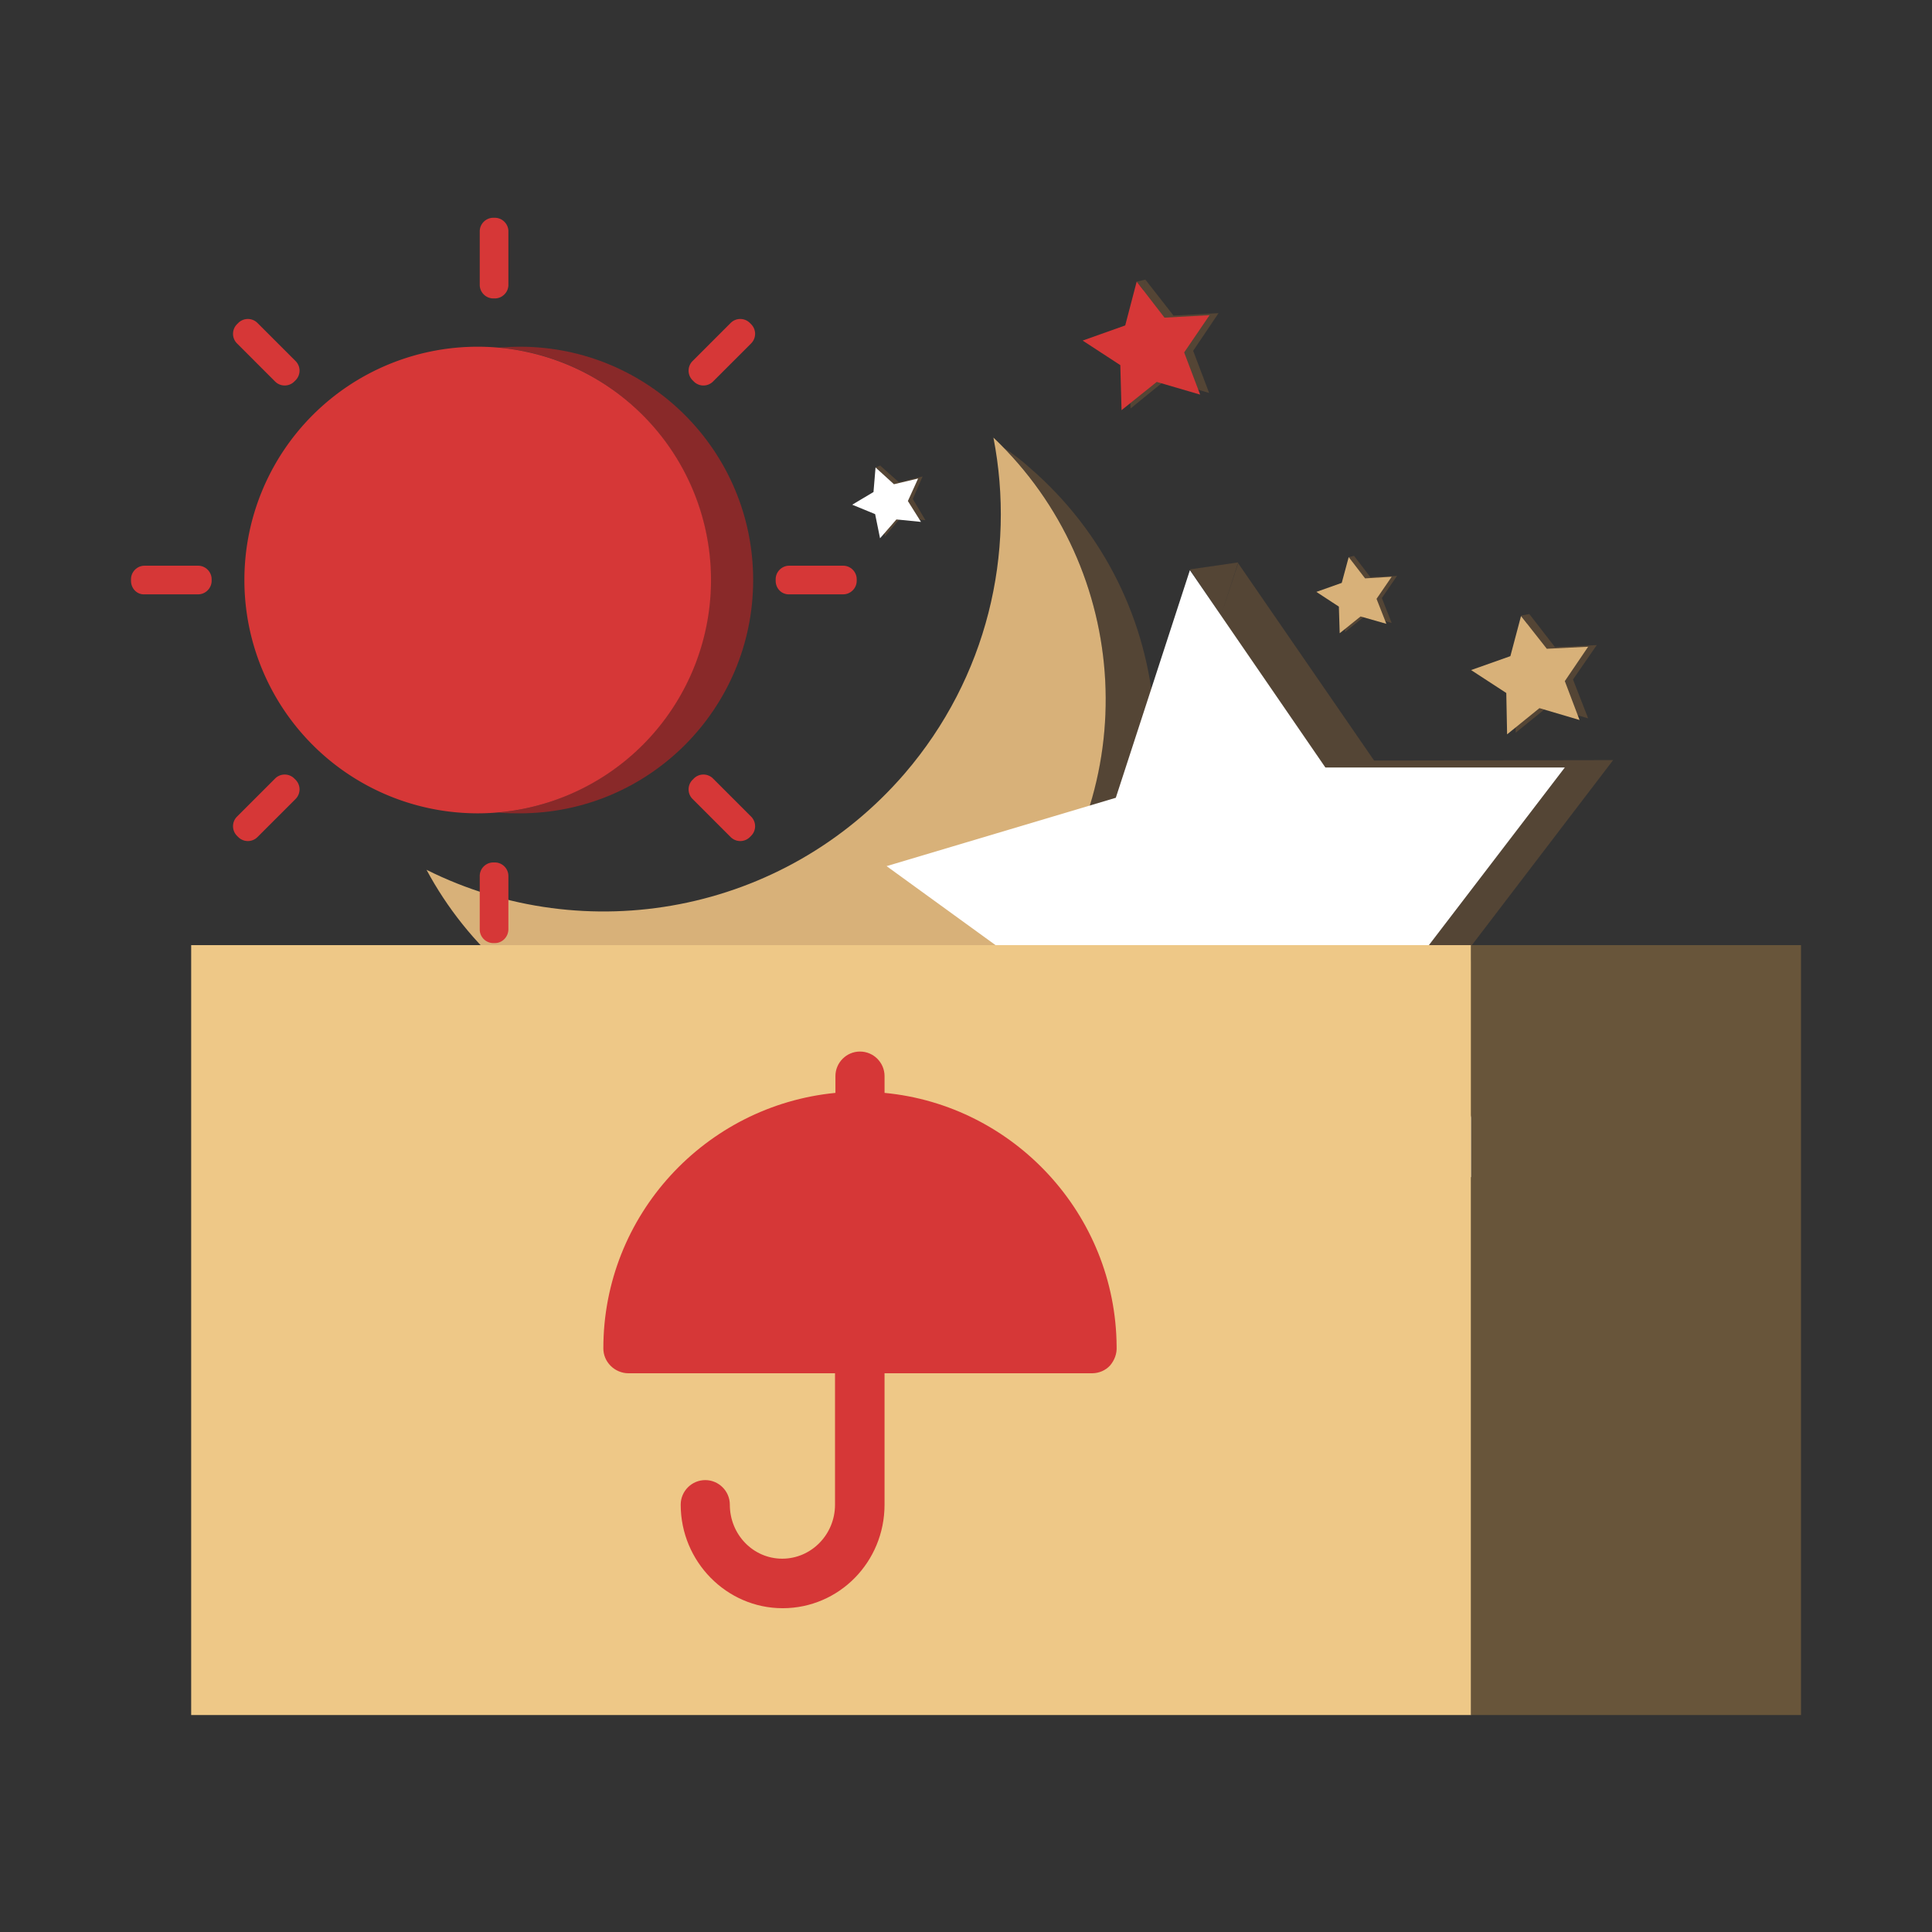 <?xml version="1.0" standalone="no"?><!DOCTYPE svg PUBLIC "-//W3C//DTD SVG 1.1//EN" "http://www.w3.org/Graphics/SVG/1.1/DTD/svg11.dtd"><svg t="1530085584412" class="icon" style="" viewBox="0 0 1024 1024" version="1.1" xmlns="http://www.w3.org/2000/svg" p-id="5246" xmlns:xlink="http://www.w3.org/1999/xlink" width="200" height="200"><rect x="0" y="0" width="1024" height="1024" fill="#333333" stroke="none"/><defs><style type="text/css"></style></defs><path d="M545.843 247.981c-4.339-3.905-8.895-7.376-13.667-10.63 68.12 70.289 72.676 182.449 7.376 257.945s-176.591 87.862-256.209 30.589c3.905 4.122 8.244 8.027 12.583 11.932 80.052 68.988 200.889 60.093 269.876-19.959s60.093-200.672-19.959-269.876z" fill="#544535" p-id="5247"></path><path d="M526.535 231.927c11.932 61.178-3.254 127.128-47.077 178.11-64.215 74.411-169.215 93.068-253.389 50.981 10.847 20.176 25.382 38.616 43.822 54.453 80.052 68.988 200.889 60.093 269.876-19.959 66.818-77.665 60.31-193.73-13.233-263.585z" fill="#D8B179" p-id="5248"></path><path d="M275.533 183.766c-3.688 0-7.593 0.217-11.281 0.434 63.13 5.641 112.376 58.574 112.376 123.223 0 64.432-49.463 117.366-112.376 123.223 3.688 0.434 7.376 0.434 11.281 0.434 68.337 0 123.657-55.32 123.657-123.657s-55.32-123.657-123.657-123.657z" fill="#892929" p-id="5249"></path><path d="M253.188 307.423m-123.657 0a123.657 123.657 0 1 0 247.314 0 123.657 123.657 0 1 0-247.314 0Z" fill="#D63737" p-id="5250"></path><path d="M262.299 158.167h-0.868c-3.905 0-7.159-3.254-7.159-7.159v-28.419c0-3.905 3.254-7.159 7.159-7.159h0.868c3.905 0 7.159 3.254 7.159 7.159v28.419c0 3.905-3.254 7.159-7.159 7.159zM262.299 499.851h-0.868c-3.905 0-7.159-3.254-7.159-7.159V464.273c0-3.905 3.254-7.159 7.159-7.159h0.868c3.905 0 7.159 3.254 7.159 7.159v28.203c0 4.122-3.254 7.376-7.159 7.376zM367.733 202.206l-0.651-0.651a7.202 7.202 0 0 1 0-10.196l20.176-20.176c2.82-2.82 7.376-2.82 10.196 0l0.651 0.651c2.82 2.82 2.82 7.376 0 10.196l-20.176 20.176a7.202 7.202 0 0 1-10.196 0zM126.276 443.663l-0.651-0.651a7.202 7.202 0 0 1 0-10.196l20.176-20.176c2.82-2.82 7.376-2.82 10.196 0l0.651 0.651c2.82 2.82 2.82 7.376 0 10.196l-20.176 20.176a7.202 7.202 0 0 1-10.196 0zM156.648 201.555l-0.651 0.651a7.202 7.202 0 0 1-10.196 0l-20.176-20.176a7.202 7.202 0 0 1 0-10.196l0.651-0.651c2.82-2.82 7.376-2.82 10.196 0l20.176 20.176c2.82 2.82 2.82 7.376 0 10.196zM398.105 443.012l-0.651 0.651a7.202 7.202 0 0 1-10.196 0l-20.176-20.176a7.202 7.202 0 0 1 0-10.196l0.651-0.651c2.82-2.82 7.376-2.82 10.196 0l20.176 20.176c2.82 2.82 2.82 7.376 0 10.196z" fill="#D63737" p-id="5251"></path><path d="M411.122 307.857v-0.868c0-3.905 3.254-7.159 7.159-7.159H446.917c3.905 0 7.159 3.254 7.159 7.159v0.868c0 3.905-3.254 7.159-7.159 7.159h-28.419c-4.122 0.217-7.376-3.037-7.376-7.159zM69.437 307.857v-0.868c0-3.905 3.254-7.159 7.159-7.159h28.419c3.905 0 7.159 3.254 7.159 7.159v0.868c0 3.905-3.254 7.159-7.159 7.159h-28.419c-3.905 0.217-7.159-3.037-7.159-7.159z" fill="#D63737" p-id="5252"></path><path d="M777.972 503.756l77.015-100.878-126.694 0.217-72.025-104.566-9.112 27.769 9.112-28.203-25.599 3.688 16.488 24.515-30.155 92.851-121.488 36.012 102.614 74.628-3.254 126.911 102.614-74.628 119.535 42.304z" fill="#544535" p-id="5253"></path><path d="M630.668 302.217l71.808 104.566h126.911l-77.015 100.661 39.05 120.62-119.535-42.304-102.614 74.628 3.254-126.911-102.614-74.411 121.488-36.229z" fill="#FFFFFF" p-id="5254"></path><path d="M483.797 264.469l5.207-11.932-12.583 3.037-9.762-8.678-0.217 2.82 0.217-3.037-2.603 1.085 2.386 2.169-0.868 9.979-11.498 6.508 12.149 4.99 2.82 12.8 8.461-9.979 13.017 1.519z" fill="#544535" p-id="5255"></path><path d="M464.056 247.764l9.762 8.895 12.8-3.037-5.424 11.932 6.942 11.064-13.017-1.302-8.678 9.979-2.603-12.8-12.149-4.99 11.281-6.725z" fill="#FFFFFF" p-id="5256"></path><path d="M632.403 185.935l13.45-19.959-23.864 1.302-14.752-18.874-1.302 5.207 1.302-5.424-4.773 1.085 3.471 4.339-4.773 17.789-22.562 8.027 19.959 13.233 0.651 23.864 18.657-15.186 22.996 6.942z" fill="#544535" p-id="5257"></path><path d="M602.465 149.272l14.752 19.091 23.864-1.302-13.45 19.742 8.461 22.345-22.996-6.725-18.657 14.969-0.651-23.864-19.959-13.017 22.562-8.027z" fill="#D63737" p-id="5258"></path><path d="M732.414 316.969l8.027-11.715-14.101 0.651-8.678-11.281-0.868 3.254 0.868-3.254-2.82 0.651 1.952 2.603-2.82 10.63-13.233 4.556 11.715 7.81 0.434 14.101 11.064-8.895 13.667 4.122z" fill="#544535" p-id="5259"></path><path d="M714.841 295.274l8.678 11.281 14.101-0.868-8.027 11.715 5.207 13.233-13.667-3.905-11.064 8.895-0.434-14.101-11.932-7.81 13.45-4.773z" fill="#D8B179" p-id="5260"></path><path d="M833.726 360.14l12.583-18.223-22.128 1.085-13.45-17.355-1.302 4.773 1.302-4.99-4.556 0.868 3.254 4.122-4.556 16.488-20.61 7.376 18.44 11.932 0.651 22.128 17.138-13.884 21.26 6.291z" fill="#544535" p-id="5261"></path><path d="M806.174 326.514l13.667 17.355 21.911-1.085-12.366 18.223 7.81 20.61-21.26-6.291-17.138 13.884-0.434-21.911-18.657-12.149 20.826-7.376z" fill="#D8B179" p-id="5262"></path><path d="M101.328 500.936h678.379V909.005H101.328z" fill="#EEC887" p-id="5263"></path><path d="M779.707 500.936H954.563V909.005h-174.856z" fill="#68553A" p-id="5264"></path><path d="M591.835 713.757c-0.434-70.072-54.453-127.996-123.006-134.504v-8.895c0-7.159-5.857-13.017-13.017-13.017s-13.017 5.857-13.017 13.017v8.895c-68.988 6.725-123.006 64.866-123.006 135.372 0 3.471 1.302 6.725 3.905 9.329 2.386 2.386 5.857 3.905 9.329 3.905H442.578v69.639c0 15.837-12.583 28.636-27.986 28.636-15.403 0-27.769-12.8-27.769-28.636 0-7.159-5.857-13.017-13.017-13.017s-13.017 5.857-13.017 13.017c0 30.155 24.298 54.886 54.019 54.886 29.938 0 54.019-24.515 54.019-54.886v-0.434-69.205h109.99c3.688 0 7.159-1.519 9.545-4.122 2.386-2.82 3.688-6.291 3.471-9.979z m0 0" fill="#D63737" p-id="5265"></path></svg>